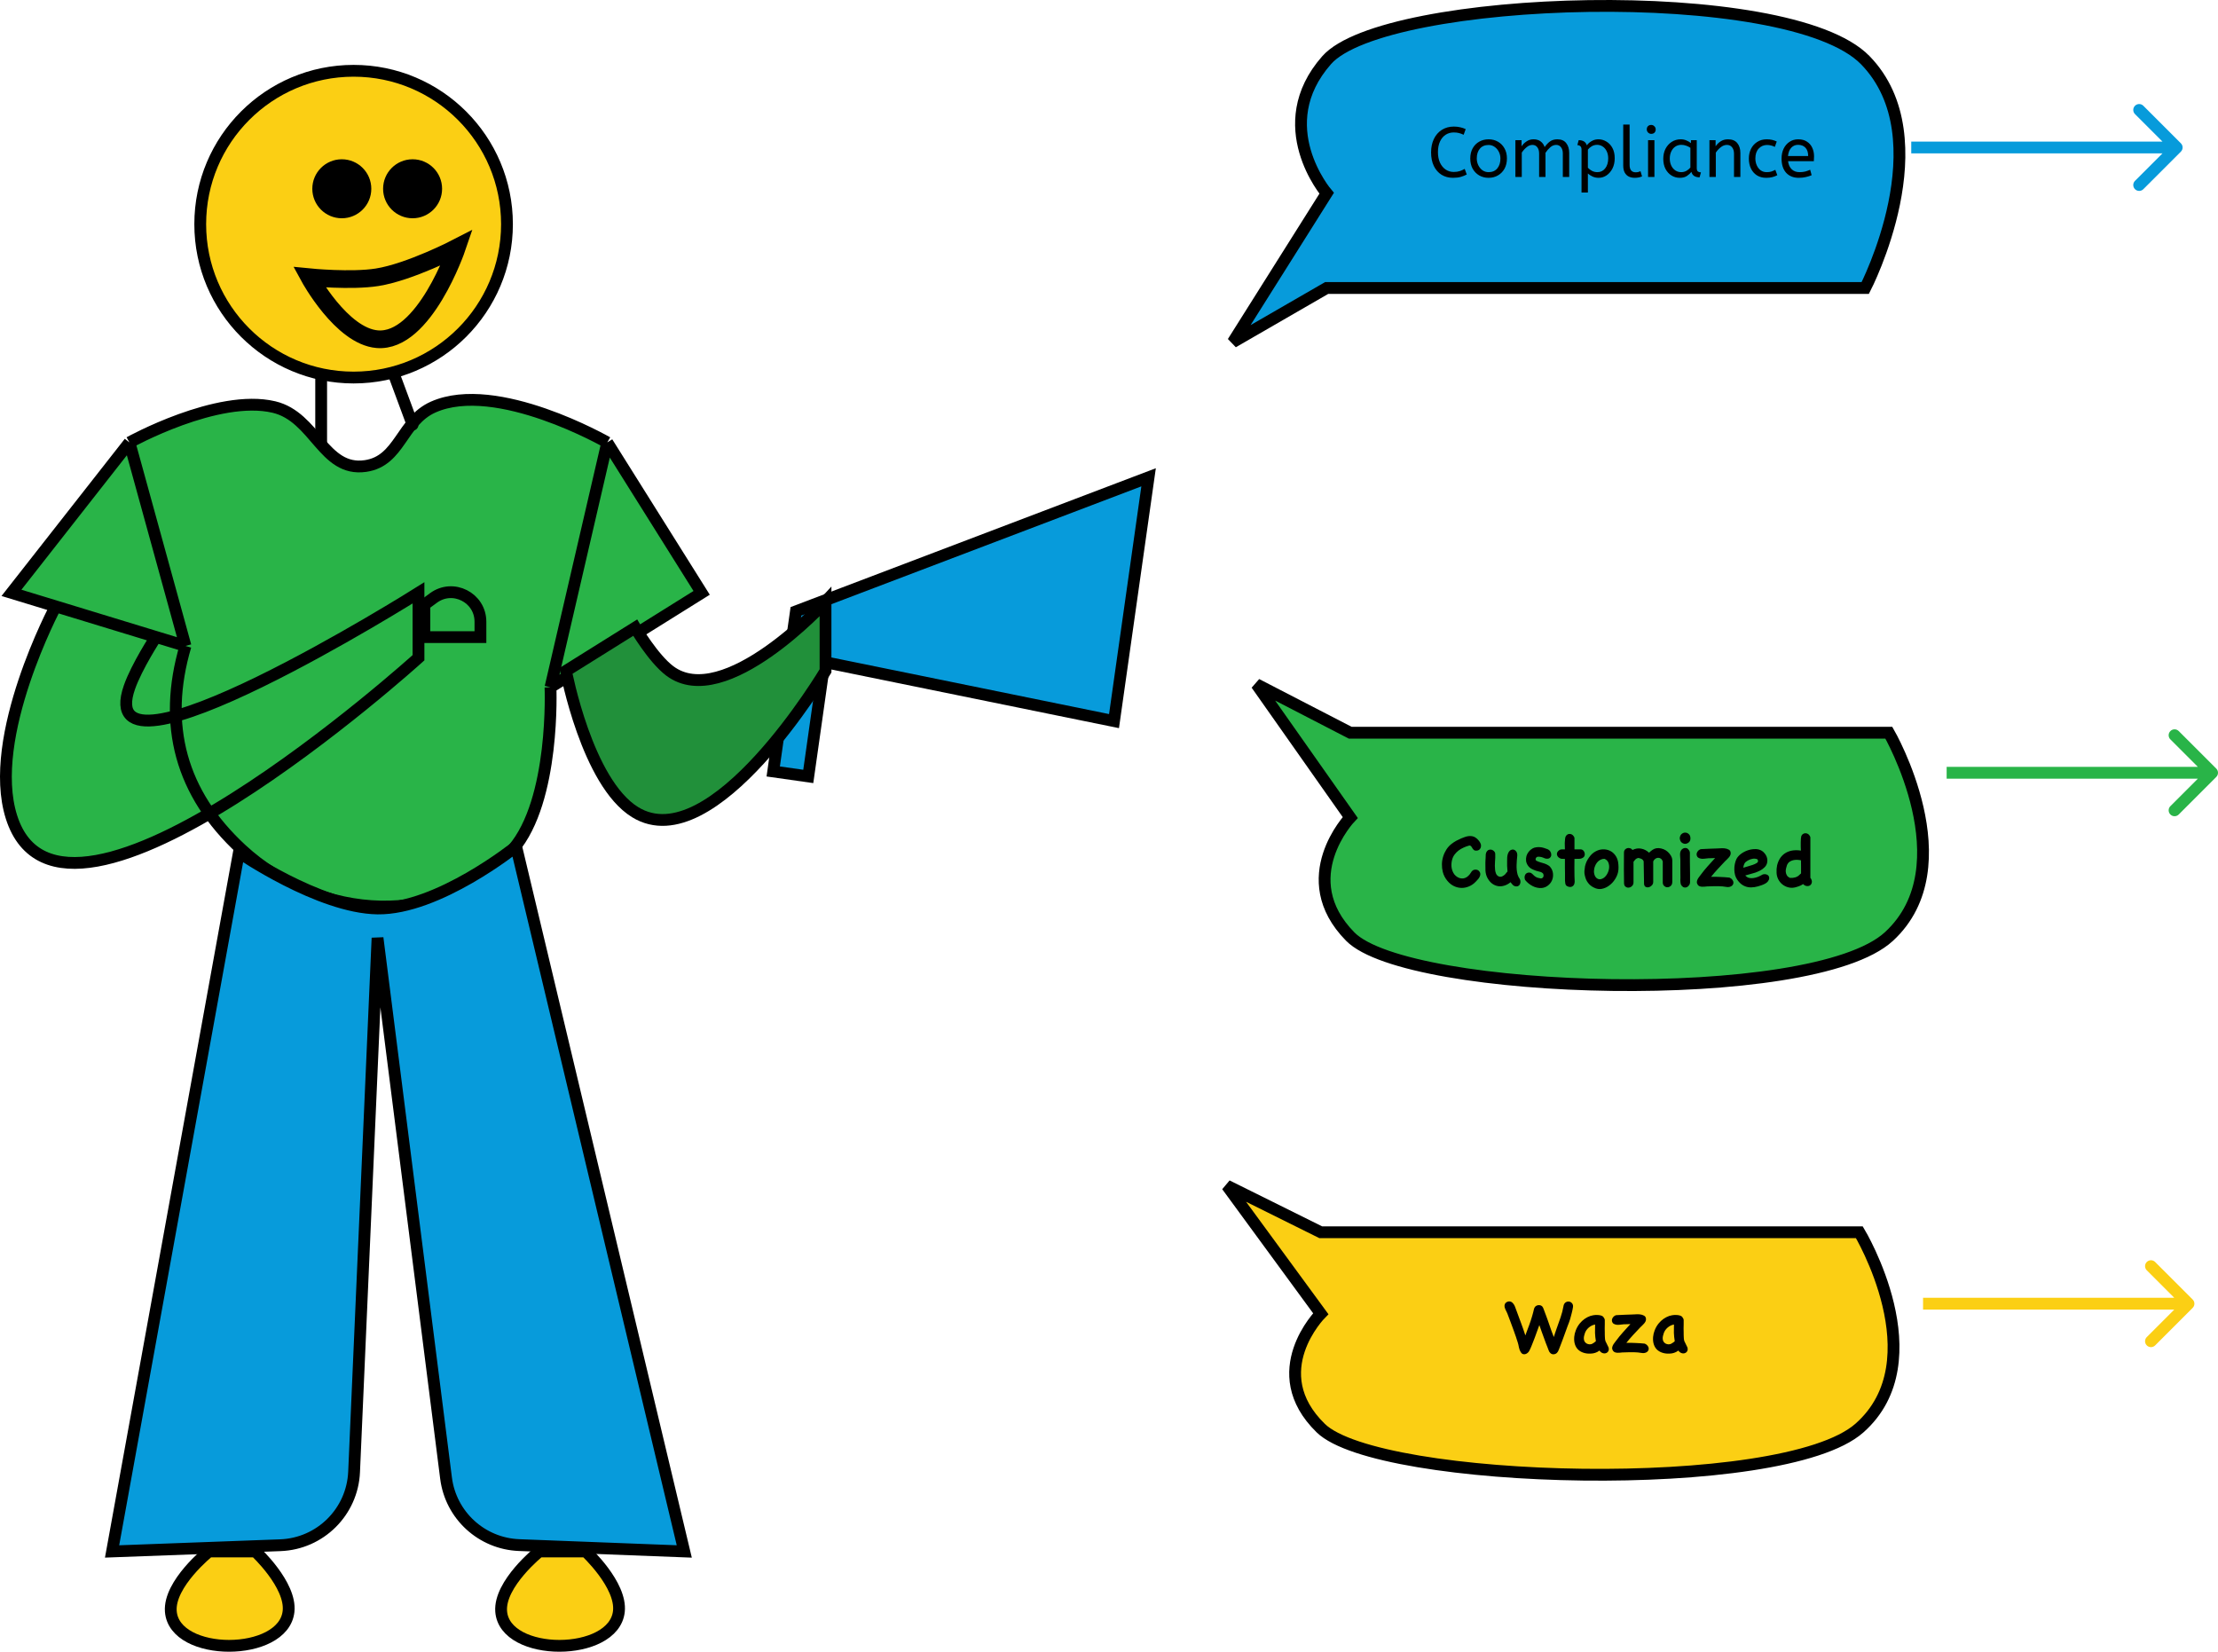 <svg width="376" height="280" viewBox="0 0 376 280" fill="none" xmlns="http://www.w3.org/2000/svg">
<path d="M28.957 273.158C28.606 268.464 35.423 263 35.423 263H43.294C43.294 263 49.402 268.646 48.916 273.158C48.08 280.936 29.541 280.959 28.957 273.158Z" fill="#FBCF14" stroke="black" stroke-width="2"/>
<path d="M84.957 273.158C84.606 268.464 91.423 263 91.423 263H99.294C99.294 263 105.402 268.646 104.916 273.158C104.08 280.936 85.541 280.959 84.957 273.158Z" fill="#FBCF14" stroke="black" stroke-width="2"/>
<circle cx="59.944" cy="38" r="26" fill="#FBCF14" stroke="black" stroke-width="2"/>
<circle cx="57.944" cy="32" r="5" fill="black"/>
<circle cx="69.944" cy="32" r="5" fill="black"/>
<path d="M63.944 47C59.508 47.704 52.444 47 52.444 47C52.444 47 57.883 56.995 63.944 57.5C71.943 58.166 77.444 42 77.444 42C77.444 42 69.496 46.119 63.944 47Z" stroke="black" stroke-width="3" stroke-linecap="round"/>
<path d="M46.444 69C53.453 70.664 54.814 80.025 61.944 79C67.835 78.153 68.004 71.415 73.444 69C84.189 64.23 102.944 75 102.944 75L118.944 100.5L93.321 116.5C93.321 116.5 94.141 135.649 86.944 144C75.216 157.608 54.138 156.191 40.944 144C38.838 142.054 37.03 140.019 35.52 137.897C20.68 146.555 5.935 151.102 1.944 138.5C-2.359 124.914 9.444 102.788 9.444 102.788L1.944 100.5L21.944 75C21.944 75 36.86 66.724 46.444 69Z" fill="#29B448"/>
<path d="M102.944 75C102.944 75 84.189 64.23 73.444 69C68.004 71.415 67.835 78.153 61.944 79C54.814 80.025 53.453 70.664 46.444 69C36.86 66.724 21.944 75 21.944 75M102.944 75L118.944 100.5L93.321 116.5M102.944 75L93.321 116.5M21.944 75L1.944 100.5L9.444 102.788M21.944 75C21.944 75 27.734 96.027 31.444 109.5M31.444 109.5C27.482 122.901 30.68 134.516 40.944 144C54.138 156.191 75.216 157.608 86.944 144C94.141 135.649 93.321 116.5 93.321 116.5M31.444 109.5C29.491 108.904 26.444 107.975 26.444 107.975M9.444 102.788C9.444 102.788 -2.359 124.914 1.944 138.5C10.68 166.085 70.944 111.5 70.944 111.5V100.5C70.944 100.5 15.298 135.501 21.944 116.5C23.187 112.946 26.444 107.975 26.444 107.975M9.444 102.788L26.444 107.975" stroke="black" stroke-width="2"/>
<path d="M194.711 80.91L188.85 122.241L140.81 112.446L139.769 112.233L139.62 113.285L137.02 131.619L131.079 130.777L133.747 111.965L134.928 103.638L142.916 100.601L194.711 80.91Z" fill="#079BDB" stroke="black" stroke-width="2"/>
<path d="M107.677 137.682C99.506 132.661 95.944 113.731 95.944 113.731L107.677 106.399C107.677 106.399 110.721 111.61 113.544 113.731C122.819 120.7 139.944 102 139.944 102V113.731C139.944 113.731 120.891 145.803 107.677 137.682Z" fill="#29B448"/>
<path d="M107.677 137.682C99.506 132.661 95.944 113.731 95.944 113.731L107.677 106.399C107.677 106.399 110.721 111.61 113.544 113.731C122.819 120.7 139.944 102 139.944 102V113.731C139.944 113.731 120.891 145.803 107.677 137.682Z" fill="black" fill-opacity="0.2"/>
<path d="M107.677 137.682C99.506 132.661 95.944 113.731 95.944 113.731L107.677 106.399C107.677 106.399 110.721 111.61 113.544 113.731C122.819 120.7 139.944 102 139.944 102V113.731C139.944 113.731 120.891 145.803 107.677 137.682Z" stroke="black" stroke-width="2"/>
<path d="M54.444 64C54.444 64 54.444 78 54.444 74.5" stroke="black" stroke-width="2"/>
<path d="M66.665 63.15C66.665 63.15 70.815 74.351 69.777 71.551" stroke="black" stroke-width="2"/>
<path d="M116 263L87.5 143.5C87.5 143.5 74.261 154.146 64 154C54.102 153.859 40.5 144.5 40.5 144.5L19 263L47.52 261.944C54.287 261.693 59.729 256.289 60.026 249.523L64 159L75.614 250.569C76.413 256.876 81.658 261.679 88.011 261.923L116 263Z" fill="#079BDB" stroke="black" stroke-width="2"/>
<path d="M73.478 101.37L71.944 102.5V108H81.444V105.395C81.444 101.294 76.779 98.937 73.478 101.37Z" stroke="black" stroke-width="2"/>
<path d="M316.203 10.198C303.159 -3.187 234.68 -0.892 224.897 10.198C215.114 21.288 224.897 32.761 224.897 32.761L209 58L224.897 48.822H316.203C316.203 48.822 329.246 23.583 316.203 10.198Z" fill="#079BDB" stroke="black" stroke-width="2"/>
<path d="M320.203 158.77C307.159 170.746 238.68 168.693 228.897 158.77C219.114 148.847 228.897 138.583 228.897 138.583L213 116L228.897 124.212H320.203C320.203 124.212 333.246 146.795 320.203 158.77Z" fill="#29B448" stroke="black" stroke-width="2"/>
<path d="M315.203 242.093C302.159 253.599 233.68 251.626 223.897 242.093C214.114 232.559 223.897 222.697 223.897 222.697L208 201L223.897 208.89H315.203C315.203 208.89 328.246 230.587 315.203 242.093Z" fill="#FBCF14" stroke="black" stroke-width="2"/>
<path d="M246.308 30.144C245.58 30.144 244.936 29.972 244.376 29.628C243.816 29.276 243.38 28.78 243.068 28.14C242.756 27.492 242.6 26.724 242.6 25.836C242.6 24.98 242.756 24.224 243.068 23.568C243.388 22.904 243.836 22.388 244.412 22.02C244.996 21.644 245.676 21.456 246.452 21.456C246.852 21.456 247.216 21.496 247.544 21.576C247.872 21.648 248.18 21.752 248.468 21.888L248.12 22.848C247.872 22.728 247.616 22.632 247.352 22.56C247.096 22.488 246.792 22.452 246.44 22.452C245.928 22.452 245.468 22.584 245.06 22.848C244.66 23.112 244.344 23.492 244.112 23.988C243.88 24.484 243.764 25.084 243.764 25.788C243.764 26.46 243.876 27.048 244.1 27.552C244.332 28.056 244.648 28.448 245.048 28.728C245.456 29.008 245.92 29.148 246.44 29.148C246.832 29.148 247.172 29.1 247.46 29.004C247.748 28.908 248.028 28.784 248.3 28.632L248.648 29.58C248.352 29.74 248.012 29.876 247.628 29.988C247.252 30.092 246.812 30.144 246.308 30.144ZM252.35 30.144C251.758 30.144 251.226 30.008 250.754 29.736C250.282 29.456 249.91 29.072 249.638 28.584C249.374 28.088 249.242 27.52 249.242 26.88C249.242 26.208 249.378 25.628 249.65 25.14C249.922 24.652 250.294 24.276 250.766 24.012C251.238 23.748 251.766 23.616 252.35 23.616C252.934 23.616 253.458 23.748 253.922 24.012C254.394 24.276 254.766 24.652 255.038 25.14C255.318 25.62 255.458 26.192 255.458 26.856C255.458 27.52 255.322 28.1 255.05 28.596C254.778 29.084 254.406 29.464 253.934 29.736C253.47 30.008 252.942 30.144 252.35 30.144ZM252.35 29.184C252.982 29.184 253.474 28.972 253.826 28.548C254.178 28.116 254.354 27.56 254.354 26.88C254.354 26.464 254.266 26.084 254.09 25.74C253.914 25.388 253.674 25.108 253.37 24.9C253.074 24.684 252.734 24.576 252.35 24.576C251.718 24.576 251.226 24.784 250.874 25.2C250.522 25.616 250.346 26.168 250.346 26.856C250.346 27.272 250.434 27.66 250.61 28.02C250.786 28.372 251.022 28.656 251.318 28.872C251.622 29.08 251.966 29.184 252.35 29.184ZM256.894 30V23.76H257.938V24.804C258.162 24.468 258.446 24.188 258.79 23.964C259.134 23.732 259.526 23.616 259.966 23.616C260.462 23.616 260.866 23.736 261.178 23.976C261.498 24.216 261.722 24.536 261.85 24.936C262.098 24.568 262.39 24.256 262.726 24C263.07 23.744 263.494 23.616 263.998 23.616C264.678 23.616 265.182 23.832 265.51 24.264C265.846 24.688 266.014 25.244 266.014 25.932V30H264.934V26.016C264.934 25.584 264.834 25.236 264.634 24.972C264.434 24.7 264.158 24.564 263.806 24.564C263.446 24.564 263.11 24.7 262.798 24.972C262.494 25.236 262.226 25.548 261.994 25.908V30H260.914V26.016C260.914 25.584 260.814 25.236 260.614 24.972C260.414 24.7 260.138 24.564 259.786 24.564C259.434 24.564 259.102 24.696 258.79 24.96C258.478 25.216 258.206 25.52 257.974 25.872V30H256.894ZM268.102 32.64V25.356C268.102 25.084 268.034 24.892 267.898 24.78C267.77 24.66 267.602 24.6 267.394 24.6L267.622 23.76C268.358 23.76 268.818 24.052 269.002 24.636C269.082 24.516 269.21 24.376 269.386 24.216C269.57 24.056 269.794 23.916 270.058 23.796C270.33 23.676 270.638 23.616 270.982 23.616C271.462 23.616 271.91 23.744 272.326 24C272.75 24.248 273.09 24.612 273.346 25.092C273.602 25.564 273.73 26.14 273.73 26.82C273.73 27.484 273.602 28.068 273.346 28.572C273.09 29.068 272.754 29.456 272.338 29.736C271.93 30.008 271.486 30.144 271.006 30.144C270.638 30.144 270.294 30.072 269.974 29.928C269.654 29.776 269.39 29.604 269.182 29.412V32.64H268.102ZM270.79 29.184C271.334 29.184 271.774 28.972 272.11 28.548C272.454 28.116 272.626 27.552 272.626 26.856C272.626 26.376 272.538 25.964 272.362 25.62C272.194 25.276 271.966 25.012 271.678 24.828C271.398 24.644 271.086 24.552 270.742 24.552C270.398 24.552 270.086 24.64 269.806 24.816C269.534 24.984 269.326 25.168 269.182 25.368V28.44C269.39 28.656 269.63 28.836 269.902 28.98C270.174 29.116 270.47 29.184 270.79 29.184ZM277.129 30.144C276.761 30.144 276.429 30.076 276.133 29.94C275.837 29.796 275.601 29.568 275.425 29.256C275.257 28.944 275.173 28.54 275.173 28.044V21.12H276.253V27.936C276.253 28.368 276.341 28.688 276.517 28.896C276.701 29.104 276.953 29.208 277.273 29.208C277.425 29.208 277.573 29.192 277.717 29.16C277.869 29.12 277.997 29.076 278.101 29.028L278.365 29.904C278.221 29.968 278.041 30.024 277.825 30.072C277.617 30.12 277.385 30.144 277.129 30.144ZM279.382 30V23.76H280.462V30H279.382ZM279.922 22.692C279.714 22.692 279.534 22.616 279.382 22.464C279.238 22.312 279.166 22.136 279.166 21.936C279.166 21.704 279.234 21.52 279.37 21.384C279.506 21.248 279.69 21.18 279.922 21.18C280.13 21.18 280.306 21.256 280.45 21.408C280.602 21.552 280.678 21.728 280.678 21.936C280.678 22.16 280.61 22.344 280.474 22.488C280.338 22.624 280.154 22.692 279.922 22.692ZM284.77 30.144C284.25 30.144 283.778 30.012 283.354 29.748C282.93 29.484 282.59 29.112 282.334 28.632C282.086 28.144 281.962 27.572 281.962 26.916C281.962 26.292 282.086 25.732 282.334 25.236C282.59 24.74 282.938 24.348 283.378 24.06C283.826 23.764 284.338 23.616 284.914 23.616C285.274 23.616 285.598 23.68 285.886 23.808C286.182 23.928 286.438 24.08 286.654 24.264V23.76H287.638V28.488C287.638 28.792 287.71 28.992 287.854 29.088C288.006 29.176 288.17 29.22 288.346 29.22L288.118 30.06C287.35 30.06 286.886 29.748 286.726 29.124C286.542 29.38 286.29 29.616 285.97 29.832C285.658 30.04 285.258 30.144 284.77 30.144ZM285.01 29.184C285.314 29.184 285.602 29.112 285.874 28.968C286.146 28.816 286.374 28.628 286.558 28.404V25.056C286.342 24.904 286.102 24.784 285.838 24.696C285.582 24.6 285.31 24.552 285.022 24.552C284.638 24.552 284.298 24.652 284.002 24.852C283.714 25.044 283.486 25.316 283.318 25.668C283.15 26.012 283.066 26.416 283.066 26.88C283.066 27.328 283.15 27.728 283.318 28.08C283.486 28.424 283.718 28.696 284.014 28.896C284.31 29.088 284.642 29.184 285.01 29.184ZM289.788 30V23.76H290.832V24.804C291.056 24.468 291.34 24.188 291.684 23.964C292.036 23.732 292.452 23.616 292.932 23.616C293.636 23.616 294.16 23.828 294.504 24.252C294.856 24.676 295.032 25.236 295.032 25.932V30H293.952V26.052C293.952 25.604 293.844 25.244 293.628 24.972C293.42 24.7 293.128 24.564 292.752 24.564C292.384 24.564 292.036 24.696 291.708 24.96C291.38 25.216 291.1 25.52 290.868 25.872V30H289.788ZM299.41 30.144C298.818 30.144 298.298 30.008 297.85 29.736C297.41 29.456 297.07 29.072 296.83 28.584C296.59 28.088 296.47 27.52 296.47 26.88C296.47 26.28 296.59 25.732 296.83 25.236C297.078 24.74 297.43 24.348 297.886 24.06C298.342 23.764 298.878 23.616 299.494 23.616C299.846 23.616 300.154 23.648 300.418 23.712C300.69 23.776 300.95 23.868 301.198 23.988L300.874 24.9C300.65 24.788 300.434 24.708 300.226 24.66C300.026 24.604 299.802 24.576 299.554 24.576C298.994 24.576 298.522 24.78 298.138 25.188C297.762 25.588 297.574 26.144 297.574 26.856C297.574 27.288 297.654 27.68 297.814 28.032C297.974 28.384 298.194 28.664 298.474 28.872C298.762 29.08 299.098 29.184 299.482 29.184C299.786 29.184 300.046 29.152 300.262 29.088C300.478 29.016 300.71 28.916 300.958 28.788L301.294 29.7C301.046 29.836 300.766 29.944 300.454 30.024C300.15 30.104 299.802 30.144 299.41 30.144ZM304.929 30.144C304.033 30.144 303.321 29.86 302.793 29.292C302.273 28.716 302.013 27.912 302.013 26.88C302.013 26.256 302.129 25.7 302.361 25.212C302.601 24.716 302.933 24.328 303.357 24.048C303.781 23.76 304.273 23.616 304.833 23.616C305.433 23.616 305.929 23.748 306.321 24.012C306.721 24.268 307.021 24.616 307.221 25.056C307.421 25.496 307.521 25.98 307.521 26.508C307.521 26.788 307.509 27.06 307.485 27.324H303.117C303.189 27.908 303.393 28.364 303.729 28.692C304.065 29.02 304.509 29.184 305.061 29.184C305.421 29.184 305.745 29.148 306.033 29.076C306.321 28.996 306.597 28.896 306.861 28.776L307.113 29.7C306.825 29.828 306.501 29.932 306.141 30.012C305.781 30.1 305.377 30.144 304.929 30.144ZM303.105 26.448H306.525C306.525 25.84 306.373 25.372 306.069 25.044C305.765 24.716 305.345 24.552 304.809 24.552C304.345 24.552 303.961 24.716 303.657 25.044C303.353 25.364 303.169 25.832 303.105 26.448Z" fill="black"/>
<path d="M249.529 147.666C249.671 147.525 249.83 147.445 250.007 147.428C250.192 147.401 250.36 147.423 250.51 147.494C250.661 147.565 250.776 147.68 250.855 147.839C250.944 147.989 250.966 148.17 250.922 148.382C250.869 148.594 250.767 148.793 250.617 148.979C250.466 149.156 250.316 149.319 250.166 149.47C249.821 149.832 249.436 150.097 249.012 150.265C248.597 150.442 248.172 150.526 247.739 150.517C247.315 150.508 246.895 150.407 246.48 150.212C246.073 150.018 245.706 149.726 245.379 149.337C245.185 149.107 245.021 148.864 244.888 148.608C244.756 148.351 244.654 148.082 244.583 147.799C244.477 147.383 244.429 146.95 244.438 146.499C244.446 146.049 244.517 145.611 244.65 145.187C244.782 144.762 244.968 144.365 245.207 143.993C245.454 143.613 245.755 143.291 246.108 143.025C246.365 142.831 246.621 142.663 246.877 142.522C247.143 142.38 247.421 142.248 247.713 142.124C247.881 142.053 248.053 141.987 248.23 141.925C248.407 141.854 248.588 141.801 248.773 141.766C248.959 141.73 249.145 141.717 249.33 141.726C249.516 141.735 249.697 141.775 249.874 141.845C249.998 141.898 250.122 141.973 250.245 142.071C250.369 142.159 250.484 142.265 250.59 142.389C250.696 142.504 250.789 142.628 250.869 142.76C250.948 142.893 251.006 143.021 251.041 143.145C251.067 143.26 251.072 143.379 251.054 143.503C251.045 143.618 251.01 143.724 250.948 143.821C250.895 143.918 250.82 144.002 250.723 144.073C250.625 144.135 250.515 144.175 250.391 144.192C250.188 144.219 250.029 144.197 249.914 144.126C249.808 144.055 249.719 143.967 249.649 143.861C249.587 143.755 249.525 143.653 249.463 143.556C249.401 143.45 249.313 143.375 249.198 143.33C249.127 143.33 249.074 143.335 249.039 143.344C248.738 143.423 248.433 143.534 248.124 143.675C247.823 143.808 247.54 143.971 247.275 144.166C247.019 144.36 246.793 144.586 246.599 144.842C246.404 145.098 246.263 145.386 246.175 145.704C246.069 146.084 246.029 146.469 246.055 146.857C246.082 147.246 246.188 147.613 246.373 147.958C246.48 148.161 246.621 148.338 246.798 148.488C246.975 148.639 247.169 148.754 247.381 148.833C247.593 148.904 247.81 148.93 248.031 148.913C248.252 148.886 248.464 148.807 248.667 148.674C248.844 148.55 249.003 148.4 249.145 148.223C249.286 148.038 249.414 147.852 249.529 147.666ZM257.612 148.966C257.692 149.081 257.736 149.218 257.745 149.377C257.763 149.527 257.745 149.673 257.692 149.814C257.648 149.947 257.568 150.057 257.453 150.146C257.347 150.234 257.206 150.274 257.029 150.265C256.799 150.248 256.613 150.168 256.472 150.027C256.331 149.885 256.198 149.726 256.074 149.549C255.73 149.832 255.371 150.027 255 150.133C254.638 150.248 254.28 150.274 253.926 150.212C253.573 150.15 253.241 150.004 252.932 149.775C252.622 149.536 252.362 149.218 252.149 148.82C251.955 148.449 251.844 148.038 251.818 147.587C251.8 147.136 251.796 146.707 251.805 146.301C251.805 146.159 251.809 146.022 251.818 145.89C251.827 145.748 251.836 145.602 251.844 145.452C251.853 145.337 251.858 145.227 251.858 145.12C251.858 145.006 251.862 144.899 251.871 144.802C251.889 144.705 251.915 144.608 251.951 144.51C251.995 144.413 252.057 144.32 252.136 144.232C252.242 144.117 252.37 144.051 252.521 144.033C252.671 144.007 252.812 144.02 252.945 144.073C253.086 144.126 253.206 144.21 253.303 144.325C253.409 144.431 253.467 144.564 253.475 144.723C253.493 145.173 253.48 145.629 253.436 146.088C253.4 146.548 253.405 146.999 253.449 147.441C253.467 147.653 253.52 147.87 253.608 148.091C253.705 148.312 253.855 148.471 254.059 148.568C254.262 148.656 254.465 148.652 254.669 148.555C254.881 148.449 255.053 148.325 255.186 148.183C255.248 148.113 255.305 148.038 255.358 147.958C255.42 147.87 255.486 147.794 255.557 147.733C255.522 147.423 255.5 147.114 255.491 146.804C255.482 146.495 255.482 146.186 255.491 145.876C255.491 145.708 255.495 145.527 255.504 145.333C255.522 145.129 255.557 144.939 255.61 144.762C255.672 144.577 255.76 144.418 255.875 144.285C255.99 144.144 256.154 144.055 256.366 144.02C256.463 144.002 256.556 144.011 256.644 144.046C256.742 144.082 256.826 144.13 256.896 144.192C257.02 144.298 257.104 144.418 257.148 144.55C257.192 144.683 257.215 144.824 257.215 144.975C257.215 145.125 257.201 145.28 257.175 145.439C257.157 145.589 257.144 145.73 257.135 145.863C257.117 146.11 257.104 146.371 257.095 146.645C257.086 146.919 257.095 147.193 257.122 147.467C257.148 147.741 257.197 148.007 257.268 148.263C257.347 148.519 257.462 148.754 257.612 148.966ZM258.517 149.112C258.464 148.961 258.442 148.815 258.45 148.674C258.459 148.524 258.495 148.391 258.557 148.276C258.627 148.152 258.724 148.06 258.848 147.998C258.972 147.927 259.122 147.901 259.299 147.918C259.396 147.927 259.485 147.954 259.564 147.998C259.644 148.042 259.715 148.095 259.776 148.157C259.847 148.219 259.913 148.285 259.975 148.356C260.046 148.427 260.117 148.488 260.187 148.541C260.338 148.656 260.497 148.74 260.665 148.793C260.833 148.846 261.01 148.886 261.195 148.913C261.319 148.913 261.416 148.882 261.487 148.82C261.566 148.758 261.619 148.683 261.646 148.594C261.673 148.506 261.677 148.413 261.659 148.316C261.65 148.21 261.619 148.126 261.566 148.064C261.416 147.914 261.231 147.817 261.01 147.772C260.797 147.728 260.599 147.675 260.413 147.613C260.148 147.525 259.887 147.414 259.631 147.282C259.374 147.14 259.166 146.95 259.007 146.712C258.839 146.464 258.738 146.203 258.702 145.929C258.676 145.646 258.698 145.372 258.769 145.107C258.848 144.842 258.976 144.599 259.153 144.378C259.33 144.157 259.542 143.976 259.79 143.834C259.975 143.728 260.179 143.662 260.4 143.635C260.621 143.6 260.842 143.591 261.063 143.609C261.292 143.627 261.518 143.671 261.739 143.741C261.96 143.803 262.163 143.874 262.349 143.954C262.561 144.051 262.72 144.188 262.826 144.365C262.932 144.541 262.981 144.723 262.972 144.908C262.972 145.085 262.91 145.24 262.786 145.372C262.671 145.505 262.499 145.571 262.269 145.571C262.128 145.571 262 145.549 261.885 145.505C261.77 145.452 261.65 145.403 261.527 145.359C261.368 145.297 261.195 145.257 261.01 145.24C260.824 145.213 260.674 145.222 260.559 145.266C260.523 145.275 260.484 145.306 260.439 145.359C260.395 145.403 260.36 145.461 260.333 145.531C260.316 145.602 260.311 145.673 260.32 145.744C260.338 145.814 260.386 145.872 260.466 145.916C260.678 146.031 260.903 146.119 261.142 146.181C261.381 146.243 261.615 146.314 261.845 146.393C262.075 146.473 262.287 146.575 262.481 146.698C262.685 146.822 262.853 146.999 262.985 147.229C263.18 147.565 263.277 147.918 263.277 148.29C263.286 148.652 263.215 148.992 263.065 149.31C262.915 149.629 262.694 149.898 262.402 150.119C262.11 150.349 261.77 150.486 261.381 150.53C261.107 150.557 260.837 150.539 260.572 150.477C260.307 150.424 260.05 150.331 259.803 150.199C259.555 150.075 259.326 149.925 259.113 149.748C258.901 149.571 258.716 149.386 258.557 149.191L258.517 149.112ZM264.693 145.585C264.516 145.54 264.361 145.465 264.229 145.359C264.105 145.253 264.016 145.129 263.963 144.988C263.919 144.846 263.919 144.701 263.963 144.55C264.016 144.4 264.127 144.263 264.295 144.139C264.436 144.033 264.595 143.98 264.772 143.98C264.949 143.98 265.121 143.98 265.289 143.98C265.289 143.918 265.285 143.786 265.276 143.582C265.267 143.37 265.263 143.14 265.263 142.893C265.272 142.645 265.289 142.411 265.316 142.19C265.342 141.96 265.391 141.801 265.462 141.713C265.639 141.465 265.855 141.35 266.112 141.368C266.377 141.377 266.593 141.501 266.761 141.739C266.797 141.783 266.828 141.836 266.854 141.898C266.889 141.96 266.907 142.018 266.907 142.071C266.916 142.389 266.916 142.707 266.907 143.025C266.907 143.344 266.907 143.662 266.907 143.98H267.955C268.114 143.98 268.251 144.033 268.366 144.139C268.481 144.245 268.56 144.369 268.604 144.51C268.657 144.652 268.671 144.798 268.644 144.948C268.626 145.098 268.56 145.222 268.445 145.319C268.242 145.487 268.003 145.576 267.729 145.585C267.464 145.593 267.19 145.598 266.907 145.598C266.907 146.084 266.903 146.57 266.894 147.056C266.894 147.543 266.898 148.029 266.907 148.515C266.907 148.727 266.916 148.944 266.934 149.165C266.96 149.386 266.947 149.598 266.894 149.801C266.85 149.96 266.774 150.084 266.668 150.172C266.562 150.27 266.443 150.327 266.31 150.345C266.178 150.371 266.041 150.362 265.899 150.318C265.758 150.283 265.625 150.212 265.502 150.106C265.44 150.044 265.391 149.938 265.356 149.788C265.329 149.638 265.312 149.478 265.303 149.31C265.294 149.116 265.294 148.908 265.303 148.687C265.303 148.51 265.303 148.281 265.303 147.998C265.303 147.715 265.298 147.423 265.289 147.123C265.289 146.813 265.289 146.522 265.289 146.248C265.289 145.973 265.289 145.757 265.289 145.598L264.693 145.585ZM268.699 146.831C268.761 146.575 268.845 146.323 268.951 146.075C269.066 145.828 269.203 145.593 269.362 145.372C269.521 145.143 269.698 144.935 269.893 144.749C270.096 144.564 270.313 144.413 270.542 144.298C270.949 144.086 271.356 143.98 271.762 143.98C272.178 143.971 272.562 144.051 272.916 144.219C273.27 144.387 273.57 144.639 273.818 144.975C274.065 145.302 274.229 145.695 274.308 146.155C274.352 146.455 274.375 146.743 274.375 147.017C274.383 147.282 274.357 147.56 274.295 147.852C274.207 148.267 274.025 148.683 273.751 149.098C273.486 149.505 273.163 149.845 272.783 150.119C272.412 150.402 272.001 150.588 271.55 150.676C271.108 150.765 270.662 150.694 270.211 150.464C270.008 150.367 269.822 150.252 269.654 150.119C269.495 149.996 269.349 149.845 269.217 149.669C269.066 149.474 268.947 149.271 268.859 149.059C268.779 148.846 268.713 148.625 268.66 148.396C268.598 148.148 268.576 147.901 268.593 147.653C268.611 147.397 268.642 147.149 268.686 146.91L268.699 146.831ZM270.291 147.109C270.264 147.251 270.242 147.392 270.224 147.534C270.207 147.666 270.207 147.803 270.224 147.945C270.251 148.148 270.304 148.334 270.383 148.502C270.472 148.67 270.582 148.802 270.715 148.899C270.856 148.997 271.015 149.05 271.192 149.059C271.369 149.059 271.559 149.001 271.762 148.886C272.019 148.736 272.24 148.506 272.425 148.197C272.611 147.878 272.726 147.551 272.77 147.215C272.814 146.871 272.779 146.548 272.664 146.248C272.549 145.938 272.324 145.717 271.988 145.585C271.767 145.585 271.563 145.629 271.378 145.717C271.192 145.797 271.029 145.907 270.887 146.049C270.755 146.181 270.635 146.34 270.529 146.526C270.432 146.712 270.352 146.906 270.291 147.109ZM278.639 146.208V146.022C278.56 145.819 278.431 145.677 278.255 145.598C278.078 145.509 277.888 145.456 277.684 145.439C277.569 145.474 277.477 145.514 277.406 145.558C277.335 145.602 277.273 145.651 277.22 145.704C277.167 145.757 277.119 145.819 277.074 145.89C277.03 145.951 276.977 146.018 276.915 146.088V149.562C276.915 149.836 276.831 150.049 276.663 150.199C276.504 150.358 276.323 150.446 276.12 150.464C275.925 150.491 275.744 150.442 275.576 150.318C275.408 150.203 275.32 150.004 275.311 149.722C275.293 149.041 275.284 148.267 275.284 147.401C275.293 146.535 275.298 145.567 275.298 144.497C275.298 144.312 275.351 144.157 275.457 144.033C275.572 143.909 275.704 143.825 275.855 143.781C276.014 143.737 276.173 143.741 276.332 143.794C276.5 143.839 276.637 143.936 276.743 144.086C277.238 143.839 277.729 143.764 278.215 143.861C278.71 143.949 279.156 144.179 279.554 144.55C279.731 144.373 279.921 144.214 280.124 144.073C280.327 143.931 280.548 143.839 280.787 143.794C281.061 143.75 281.335 143.764 281.609 143.834C281.892 143.896 282.153 144.002 282.392 144.152C282.63 144.303 282.838 144.488 283.015 144.709C283.2 144.93 283.337 145.169 283.426 145.425C283.47 145.602 283.492 145.761 283.492 145.903V149.509C283.492 149.615 283.479 149.717 283.452 149.814C283.373 150.044 283.245 150.203 283.068 150.292C282.9 150.389 282.723 150.424 282.537 150.398C282.361 150.371 282.206 150.287 282.073 150.146C281.941 150.004 281.874 149.814 281.874 149.576V146.009C281.795 145.797 281.68 145.642 281.53 145.545C281.379 145.448 281.225 145.403 281.066 145.412C280.907 145.421 280.752 145.478 280.602 145.585C280.46 145.691 280.345 145.836 280.257 146.022V149.496C280.257 149.735 280.177 149.934 280.018 150.093C279.868 150.252 279.7 150.354 279.514 150.398C279.329 150.442 279.152 150.424 278.984 150.345C278.825 150.265 278.732 150.106 278.705 149.867L278.639 146.208ZM286.5 149.629C286.482 149.806 286.42 149.96 286.314 150.093C286.208 150.234 286.085 150.336 285.943 150.398C285.811 150.46 285.665 150.473 285.506 150.438C285.346 150.402 285.205 150.305 285.081 150.146C285.011 150.057 284.957 149.96 284.922 149.854C284.896 149.739 284.878 149.624 284.869 149.509C284.86 149.386 284.856 149.266 284.856 149.151C284.865 149.028 284.869 148.917 284.869 148.82C284.86 148.298 284.856 147.781 284.856 147.269C284.865 146.756 284.865 146.239 284.856 145.717C284.856 145.505 284.843 145.293 284.816 145.081C284.79 144.86 284.803 144.643 284.856 144.431C284.9 144.272 284.975 144.135 285.081 144.02C285.196 143.905 285.32 143.825 285.453 143.781C285.594 143.737 285.735 143.733 285.877 143.768C286.027 143.803 286.155 143.896 286.261 144.046C286.403 144.223 286.474 144.4 286.474 144.577C286.474 144.745 286.474 144.952 286.474 145.2C286.474 145.501 286.474 145.801 286.474 146.102C286.474 146.402 286.478 146.698 286.487 146.99C286.496 147.414 286.5 147.839 286.5 148.263C286.5 148.687 286.5 149.112 286.5 149.536V149.629ZM284.75 142.084C284.785 141.757 284.896 141.518 285.081 141.368C285.276 141.209 285.479 141.134 285.691 141.143C285.903 141.143 286.098 141.222 286.275 141.381C286.46 141.54 286.557 141.766 286.566 142.057C286.584 142.358 286.504 142.592 286.328 142.76C286.16 142.919 285.965 143.012 285.744 143.039C285.523 143.056 285.315 142.994 285.121 142.853C284.927 142.712 284.807 142.486 284.763 142.177L284.75 142.084ZM293.232 148.793C293.426 148.882 293.577 149.001 293.683 149.151C293.798 149.302 293.855 149.456 293.855 149.615C293.864 149.766 293.815 149.907 293.709 150.04C293.603 150.181 293.431 150.283 293.192 150.345C293.015 150.389 292.821 150.389 292.609 150.345C292.397 150.309 292.202 150.283 292.025 150.265C291.574 150.23 291.128 150.217 290.686 150.225C290.253 150.234 289.811 150.248 289.36 150.265C289.236 150.274 289.104 150.287 288.962 150.305C288.821 150.323 288.679 150.327 288.538 150.318C288.397 150.309 288.259 150.283 288.127 150.239C288.003 150.194 287.897 150.11 287.809 149.987C287.703 149.836 287.65 149.686 287.65 149.536C287.658 149.377 287.698 149.227 287.769 149.085C287.84 148.935 287.928 148.793 288.034 148.661C288.14 148.519 288.237 148.391 288.326 148.276C288.697 147.772 289.086 147.295 289.493 146.844C289.908 146.385 290.328 145.92 290.752 145.452C290.567 145.461 290.377 145.47 290.182 145.478C289.997 145.478 289.806 145.483 289.612 145.492C289.382 145.509 289.139 145.536 288.883 145.571C288.635 145.607 288.397 145.589 288.167 145.518C287.963 145.456 287.818 145.359 287.729 145.227C287.641 145.085 287.601 144.939 287.61 144.789C287.619 144.639 287.672 144.493 287.769 144.351C287.866 144.201 287.999 144.086 288.167 144.007C288.246 143.962 288.33 143.94 288.419 143.94C288.507 143.94 288.595 143.936 288.684 143.927C289.073 143.901 289.448 143.883 289.811 143.874C290.173 143.856 290.553 143.843 290.951 143.834C291.075 143.834 291.269 143.825 291.535 143.808C291.8 143.781 292.065 143.781 292.33 143.808C292.604 143.834 292.843 143.905 293.046 144.02C293.258 144.126 293.373 144.312 293.391 144.577C293.4 144.727 293.373 144.869 293.311 145.001C293.25 145.134 293.166 145.257 293.059 145.372C292.962 145.487 292.856 145.598 292.741 145.704C292.626 145.801 292.525 145.898 292.436 145.996C292.03 146.429 291.623 146.862 291.216 147.295C290.819 147.728 290.434 148.175 290.063 148.634C290.584 148.625 291.097 148.634 291.601 148.661C292.114 148.678 292.631 148.714 293.152 148.767L293.232 148.793ZM298.86 148.223C299.072 148.17 299.258 148.17 299.417 148.223C299.585 148.267 299.713 148.347 299.801 148.462C299.89 148.577 299.93 148.718 299.921 148.886C299.912 149.054 299.837 149.231 299.695 149.417C299.58 149.567 299.421 149.695 299.218 149.801C299.015 149.907 298.825 149.991 298.648 150.053C298.215 150.212 297.804 150.323 297.415 150.385C297.026 150.446 296.659 150.446 296.314 150.385C295.978 150.323 295.66 150.194 295.359 150C295.068 149.806 294.794 149.531 294.537 149.178C294.361 148.939 294.228 148.67 294.14 148.369C294.06 148.06 294.016 147.746 294.007 147.428C293.998 147.109 294.025 146.796 294.087 146.486C294.148 146.177 294.237 145.898 294.352 145.651C294.502 145.341 294.741 145.059 295.068 144.802C295.395 144.546 295.757 144.343 296.155 144.192C296.553 144.042 296.959 143.958 297.375 143.94C297.79 143.914 298.157 143.976 298.475 144.126C298.741 144.25 298.966 144.431 299.152 144.67C299.346 144.899 299.479 145.151 299.549 145.425C299.62 145.699 299.625 145.978 299.563 146.261C299.51 146.535 299.368 146.787 299.138 147.017C298.917 147.238 298.674 147.419 298.409 147.56C298.144 147.693 297.87 147.812 297.587 147.918C297.304 148.015 297.012 148.099 296.712 148.17C296.42 148.241 296.137 148.32 295.863 148.409C296.049 148.621 296.261 148.758 296.5 148.82C296.738 148.873 296.986 148.882 297.242 148.846C297.508 148.811 297.773 148.74 298.038 148.634C298.303 148.519 298.551 148.396 298.78 148.263L298.86 148.223ZM296.182 145.943C295.978 146.057 295.828 146.203 295.731 146.38C295.633 146.548 295.563 146.787 295.519 147.096C295.748 147.025 296.005 146.95 296.288 146.871C296.579 146.791 296.853 146.707 297.11 146.619C297.366 146.53 297.583 146.433 297.759 146.327C297.936 146.221 298.025 146.106 298.025 145.982C298.025 145.912 298.011 145.845 297.985 145.783C297.967 145.713 297.923 145.664 297.852 145.638C297.605 145.549 297.348 145.531 297.083 145.585C296.818 145.638 296.597 145.713 296.42 145.81L296.182 145.943ZM306.99 148.939C307.14 149.196 307.189 149.425 307.135 149.629C307.091 149.832 306.994 149.982 306.844 150.08C306.694 150.186 306.508 150.225 306.287 150.199C306.075 150.181 305.867 150.071 305.664 149.867C305.452 150.018 305.231 150.133 305.001 150.212C304.771 150.301 304.528 150.376 304.271 150.438C303.874 150.526 303.489 150.517 303.118 150.411C302.755 150.314 302.433 150.15 302.15 149.92C301.867 149.691 301.637 149.408 301.46 149.072C301.284 148.727 301.186 148.356 301.169 147.958C301.142 147.516 301.173 147.092 301.261 146.685C301.359 146.278 301.509 145.907 301.712 145.571C301.916 145.235 302.181 144.948 302.508 144.709C302.844 144.471 303.237 144.303 303.688 144.206C303.953 144.152 304.218 144.126 304.484 144.126C304.758 144.126 305.027 144.148 305.292 144.192C305.284 143.998 305.275 143.777 305.266 143.529C305.266 143.273 305.266 143.025 305.266 142.787C305.266 142.548 305.275 142.336 305.292 142.15C305.31 141.956 305.332 141.819 305.359 141.739C305.421 141.58 305.513 141.461 305.637 141.381C305.77 141.293 305.907 141.249 306.048 141.249C306.19 141.24 306.327 141.275 306.459 141.355C306.601 141.425 306.711 141.536 306.791 141.686C306.808 141.73 306.831 141.775 306.857 141.819C306.884 141.854 306.897 141.894 306.897 141.938C306.906 143.096 306.906 144.241 306.897 145.372C306.897 146.504 306.897 147.649 306.897 148.807C306.932 148.86 306.963 148.904 306.99 148.939ZM305.147 148.21C305.164 148.183 305.195 148.157 305.239 148.13C305.292 148.104 305.319 148.069 305.319 148.024C305.319 147.653 305.319 147.291 305.319 146.937C305.319 146.575 305.315 146.208 305.306 145.836C305.094 145.792 304.873 145.766 304.643 145.757C304.413 145.748 304.187 145.77 303.966 145.823C303.754 145.876 303.555 145.965 303.37 146.088C303.193 146.212 303.052 146.389 302.945 146.619C302.892 146.787 302.844 146.955 302.8 147.123C302.755 147.291 302.729 147.454 302.72 147.613C302.72 147.772 302.742 147.931 302.786 148.091C302.831 148.241 302.906 148.387 303.012 148.528C303.047 148.564 303.087 148.599 303.131 148.634C303.184 148.67 303.281 148.731 303.423 148.82C303.75 148.846 304.059 148.815 304.351 148.727C304.652 148.639 304.917 148.466 305.147 148.21Z" fill="black"/>
<path d="M265.064 221.309C265.135 221.044 265.263 220.859 265.449 220.752C265.634 220.646 265.824 220.611 266.019 220.646C266.213 220.682 266.377 220.783 266.509 220.951C266.642 221.11 266.691 221.323 266.655 221.588C266.602 221.924 266.531 222.26 266.443 222.596C266.364 222.931 266.275 223.263 266.178 223.59C266.045 224.014 265.895 224.43 265.727 224.836C265.568 225.243 265.418 225.659 265.276 226.083C265.135 226.481 264.989 226.878 264.839 227.276C264.697 227.665 264.547 228.059 264.388 228.456C264.335 228.589 264.277 228.73 264.215 228.881C264.162 229.022 264.092 229.146 264.003 229.252C263.871 229.429 263.69 229.535 263.46 229.57C263.23 229.606 263.027 229.548 262.85 229.398C262.708 229.274 262.607 229.124 262.545 228.947C262.483 228.761 262.417 228.585 262.346 228.417C262.266 228.204 262.173 227.97 262.067 227.714C261.97 227.457 261.886 227.228 261.815 227.024C261.665 226.627 261.519 226.229 261.378 225.831C261.245 225.424 261.104 225.022 260.954 224.624C260.83 224.996 260.697 225.358 260.556 225.712C260.423 226.056 260.295 226.41 260.171 226.772C260.074 227.011 259.981 227.25 259.893 227.488C259.804 227.727 259.712 227.961 259.614 228.191C259.552 228.35 259.499 228.474 259.455 228.562C259.42 228.642 259.358 228.77 259.27 228.947C259.208 229.088 259.115 229.212 258.991 229.318C258.867 229.433 258.735 229.508 258.593 229.544C258.461 229.588 258.324 229.588 258.182 229.544C258.041 229.499 257.917 229.393 257.811 229.225C257.661 228.996 257.555 228.726 257.493 228.417C257.44 228.107 257.373 227.824 257.294 227.568C257.241 227.409 257.188 227.25 257.135 227.091C257.091 226.931 257.042 226.777 256.989 226.627C256.936 226.467 256.878 226.308 256.817 226.149C256.764 225.99 256.71 225.835 256.657 225.685C256.481 225.172 256.295 224.669 256.101 224.173C255.915 223.67 255.725 223.166 255.53 222.662C255.495 222.556 255.446 222.45 255.385 222.344C255.323 222.229 255.265 222.114 255.212 221.999C255.159 221.875 255.115 221.756 255.08 221.641C255.053 221.517 255.044 221.398 255.053 221.283C255.071 221.133 255.124 221.004 255.212 220.898C255.309 220.792 255.42 220.717 255.544 220.673C255.667 220.62 255.8 220.602 255.941 220.62C256.083 220.629 256.211 220.682 256.326 220.779C256.565 220.982 256.741 221.252 256.856 221.588C256.98 221.924 257.095 222.233 257.201 222.516C257.325 222.825 257.44 223.139 257.546 223.457C257.652 223.767 257.767 224.076 257.891 224.386C258.014 224.722 258.134 225.053 258.249 225.38C258.364 225.707 258.474 226.039 258.58 226.375C258.615 226.295 258.646 226.215 258.673 226.136C258.699 226.048 258.73 225.959 258.766 225.871C258.943 225.429 259.106 224.991 259.256 224.558C259.415 224.125 259.561 223.683 259.694 223.232C259.738 223.108 259.773 222.985 259.8 222.861C259.835 222.728 259.871 222.6 259.906 222.476C259.968 222.264 260.008 222.101 260.025 221.986C260.043 221.862 260.096 221.729 260.185 221.588C260.264 221.464 260.37 221.376 260.503 221.323C260.635 221.261 260.772 221.234 260.914 221.243C261.055 221.243 261.183 221.278 261.298 221.349C261.422 221.42 261.515 221.526 261.577 221.667C261.603 221.72 261.639 221.804 261.683 221.919C261.727 222.025 261.771 222.145 261.815 222.277C261.86 222.401 261.904 222.52 261.948 222.635C261.992 222.741 262.023 222.821 262.041 222.874C262.147 223.157 262.249 223.435 262.346 223.709C262.443 223.983 262.54 224.262 262.638 224.545C262.761 224.907 262.885 225.265 263.009 225.619C263.141 225.964 263.274 226.308 263.407 226.653C263.486 226.423 263.561 226.189 263.632 225.95C263.703 225.712 263.782 225.477 263.871 225.248C264.109 224.611 264.335 223.975 264.547 223.338C264.768 222.702 264.936 222.052 265.051 221.389L265.064 221.309ZM272.685 228.417C272.756 228.673 272.742 228.885 272.645 229.053C272.548 229.221 272.411 229.331 272.234 229.385C272.066 229.446 271.881 229.442 271.677 229.371C271.474 229.301 271.297 229.159 271.147 228.947C270.899 229.133 270.656 229.261 270.418 229.331C270.188 229.411 269.923 229.455 269.622 229.464C269.171 229.482 268.769 229.429 268.415 229.305C268.062 229.19 267.761 229.013 267.514 228.775C267.275 228.536 267.098 228.24 266.983 227.886C266.868 227.524 266.829 227.108 266.864 226.64C266.882 226.445 266.913 226.255 266.957 226.07C267.01 225.884 267.067 225.703 267.129 225.526C267.2 225.331 267.297 225.124 267.421 224.903C267.553 224.682 267.686 224.492 267.819 224.333C268.296 223.749 268.893 223.329 269.609 223.073C269.732 223.029 269.9 222.989 270.113 222.954C270.325 222.918 270.537 222.905 270.749 222.914C270.97 222.914 271.178 222.94 271.372 222.993C271.576 223.046 271.726 223.139 271.823 223.272C271.903 223.378 271.96 223.471 271.995 223.55C272.031 223.63 272.048 223.714 272.048 223.802C272.057 223.891 272.057 223.988 272.048 224.094C272.048 224.191 272.048 224.315 272.048 224.465C272.048 224.713 272.044 224.956 272.035 225.194C272.035 225.424 272.04 225.659 272.048 225.897C272.048 225.977 272.048 226.083 272.048 226.215C272.048 226.339 272.053 226.472 272.062 226.613C272.071 226.755 272.079 226.892 272.088 227.024C272.106 227.148 272.128 227.25 272.155 227.329L272.685 228.417ZM269.874 227.82C269.971 227.758 270.082 227.692 270.205 227.621C270.329 227.541 270.44 227.453 270.537 227.356C270.457 226.887 270.409 226.419 270.391 225.95C270.382 225.482 270.387 225.009 270.404 224.531C270.007 224.602 269.648 224.775 269.33 225.049C269.012 225.323 268.791 225.645 268.667 226.017C268.614 226.167 268.57 226.322 268.535 226.481C268.499 226.64 268.486 226.794 268.495 226.945C268.504 227.148 268.557 227.32 268.654 227.462C268.751 227.594 268.866 227.696 268.999 227.767C269.14 227.838 269.286 227.877 269.436 227.886C269.595 227.895 269.741 227.873 269.874 227.82ZM278.872 227.793C279.067 227.882 279.217 228.001 279.323 228.151C279.438 228.302 279.496 228.456 279.496 228.615C279.505 228.766 279.456 228.907 279.35 229.04C279.244 229.181 279.071 229.283 278.833 229.345C278.656 229.389 278.461 229.389 278.249 229.345C278.037 229.309 277.843 229.283 277.666 229.265C277.215 229.23 276.769 229.217 276.327 229.225C275.893 229.234 275.451 229.248 275.001 229.265C274.877 229.274 274.744 229.287 274.603 229.305C274.461 229.323 274.32 229.327 274.179 229.318C274.037 229.309 273.9 229.283 273.768 229.239C273.644 229.194 273.538 229.11 273.449 228.987C273.343 228.836 273.29 228.686 273.29 228.536C273.299 228.377 273.339 228.227 273.41 228.085C273.48 227.935 273.569 227.793 273.675 227.661C273.781 227.519 273.878 227.391 273.966 227.276C274.338 226.772 274.727 226.295 275.133 225.844C275.549 225.385 275.969 224.92 276.393 224.452C276.207 224.461 276.017 224.47 275.823 224.478C275.637 224.478 275.447 224.483 275.253 224.492C275.023 224.509 274.78 224.536 274.523 224.571C274.276 224.607 274.037 224.589 273.807 224.518C273.604 224.456 273.458 224.359 273.37 224.227C273.281 224.085 273.242 223.939 273.25 223.789C273.259 223.639 273.312 223.493 273.41 223.351C273.507 223.201 273.639 223.086 273.807 223.007C273.887 222.962 273.971 222.94 274.059 222.94C274.148 222.94 274.236 222.936 274.324 222.927C274.713 222.901 275.089 222.883 275.451 222.874C275.814 222.856 276.194 222.843 276.592 222.834C276.716 222.834 276.91 222.825 277.175 222.808C277.44 222.781 277.706 222.781 277.971 222.808C278.245 222.834 278.484 222.905 278.687 223.02C278.899 223.126 279.014 223.312 279.032 223.577C279.04 223.727 279.014 223.869 278.952 224.001C278.89 224.134 278.806 224.257 278.7 224.372C278.603 224.487 278.497 224.598 278.382 224.704C278.267 224.801 278.165 224.898 278.077 224.996C277.67 225.429 277.264 225.862 276.857 226.295C276.459 226.728 276.075 227.175 275.703 227.634C276.225 227.625 276.738 227.634 277.242 227.661C277.754 227.678 278.271 227.714 278.793 227.767L278.872 227.793ZM286.056 228.417C286.127 228.673 286.114 228.885 286.016 229.053C285.919 229.221 285.782 229.331 285.605 229.385C285.437 229.446 285.252 229.442 285.048 229.371C284.845 229.301 284.668 229.159 284.518 228.947C284.27 229.133 284.027 229.261 283.789 229.331C283.559 229.411 283.294 229.455 282.993 229.464C282.542 229.482 282.14 229.429 281.786 229.305C281.433 229.19 281.132 229.013 280.885 228.775C280.646 228.536 280.469 228.24 280.354 227.886C280.239 227.524 280.2 227.108 280.235 226.64C280.253 226.445 280.284 226.255 280.328 226.07C280.381 225.884 280.438 225.703 280.5 225.526C280.571 225.331 280.668 225.124 280.792 224.903C280.925 224.682 281.057 224.492 281.19 224.333C281.667 223.749 282.264 223.329 282.98 223.073C283.104 223.029 283.272 222.989 283.484 222.954C283.696 222.918 283.908 222.905 284.12 222.914C284.341 222.914 284.549 222.94 284.743 222.993C284.947 223.046 285.097 223.139 285.194 223.272C285.274 223.378 285.331 223.471 285.367 223.55C285.402 223.63 285.42 223.714 285.42 223.802C285.428 223.891 285.428 223.988 285.42 224.094C285.42 224.191 285.42 224.315 285.42 224.465C285.42 224.713 285.415 224.956 285.406 225.194C285.406 225.424 285.411 225.659 285.42 225.897C285.42 225.977 285.42 226.083 285.42 226.215C285.42 226.339 285.424 226.472 285.433 226.613C285.442 226.755 285.451 226.892 285.459 227.024C285.477 227.148 285.499 227.25 285.526 227.329L286.056 228.417ZM283.245 227.82C283.342 227.758 283.453 227.692 283.576 227.621C283.7 227.541 283.811 227.453 283.908 227.356C283.828 226.887 283.78 226.419 283.762 225.95C283.753 225.482 283.758 225.009 283.775 224.531C283.378 224.602 283.02 224.775 282.701 225.049C282.383 225.323 282.162 225.645 282.038 226.017C281.985 226.167 281.941 226.322 281.906 226.481C281.87 226.64 281.857 226.794 281.866 226.945C281.875 227.148 281.928 227.32 282.025 227.462C282.122 227.594 282.237 227.696 282.37 227.767C282.511 227.838 282.657 227.877 282.807 227.886C282.967 227.895 283.112 227.873 283.245 227.82Z" fill="black"/>
<path d="M369.707 25.707C370.098 25.317 370.098 24.683 369.707 24.293L363.343 17.929C362.953 17.538 362.319 17.538 361.929 17.929C361.538 18.32 361.538 18.953 361.929 19.343L367.586 25L361.929 30.657C361.538 31.047 361.538 31.68 361.929 32.071C362.319 32.462 362.953 32.462 363.343 32.071L369.707 25.707ZM324 26L369 26L369 24L324 24L324 26Z" fill="#079BDB"/>
<path d="M375.707 131.707C376.098 131.317 376.098 130.683 375.707 130.293L369.343 123.929C368.953 123.538 368.319 123.538 367.929 123.929C367.538 124.319 367.538 124.953 367.929 125.343L373.586 131L367.929 136.657C367.538 137.047 367.538 137.681 367.929 138.071C368.319 138.462 368.953 138.462 369.343 138.071L375.707 131.707ZM330 132L375 132L375 130L330 130L330 132Z" fill="#29B448"/>
<path d="M371.707 221.707C372.098 221.317 372.098 220.683 371.707 220.293L365.343 213.929C364.953 213.538 364.319 213.538 363.929 213.929C363.538 214.319 363.538 214.953 363.929 215.343L369.586 221L363.929 226.657C363.538 227.047 363.538 227.681 363.929 228.071C364.319 228.462 364.953 228.462 365.343 228.071L371.707 221.707ZM326 222L371 222L371 220L326 220L326 222Z" fill="#FBCF14"/>
</svg>

